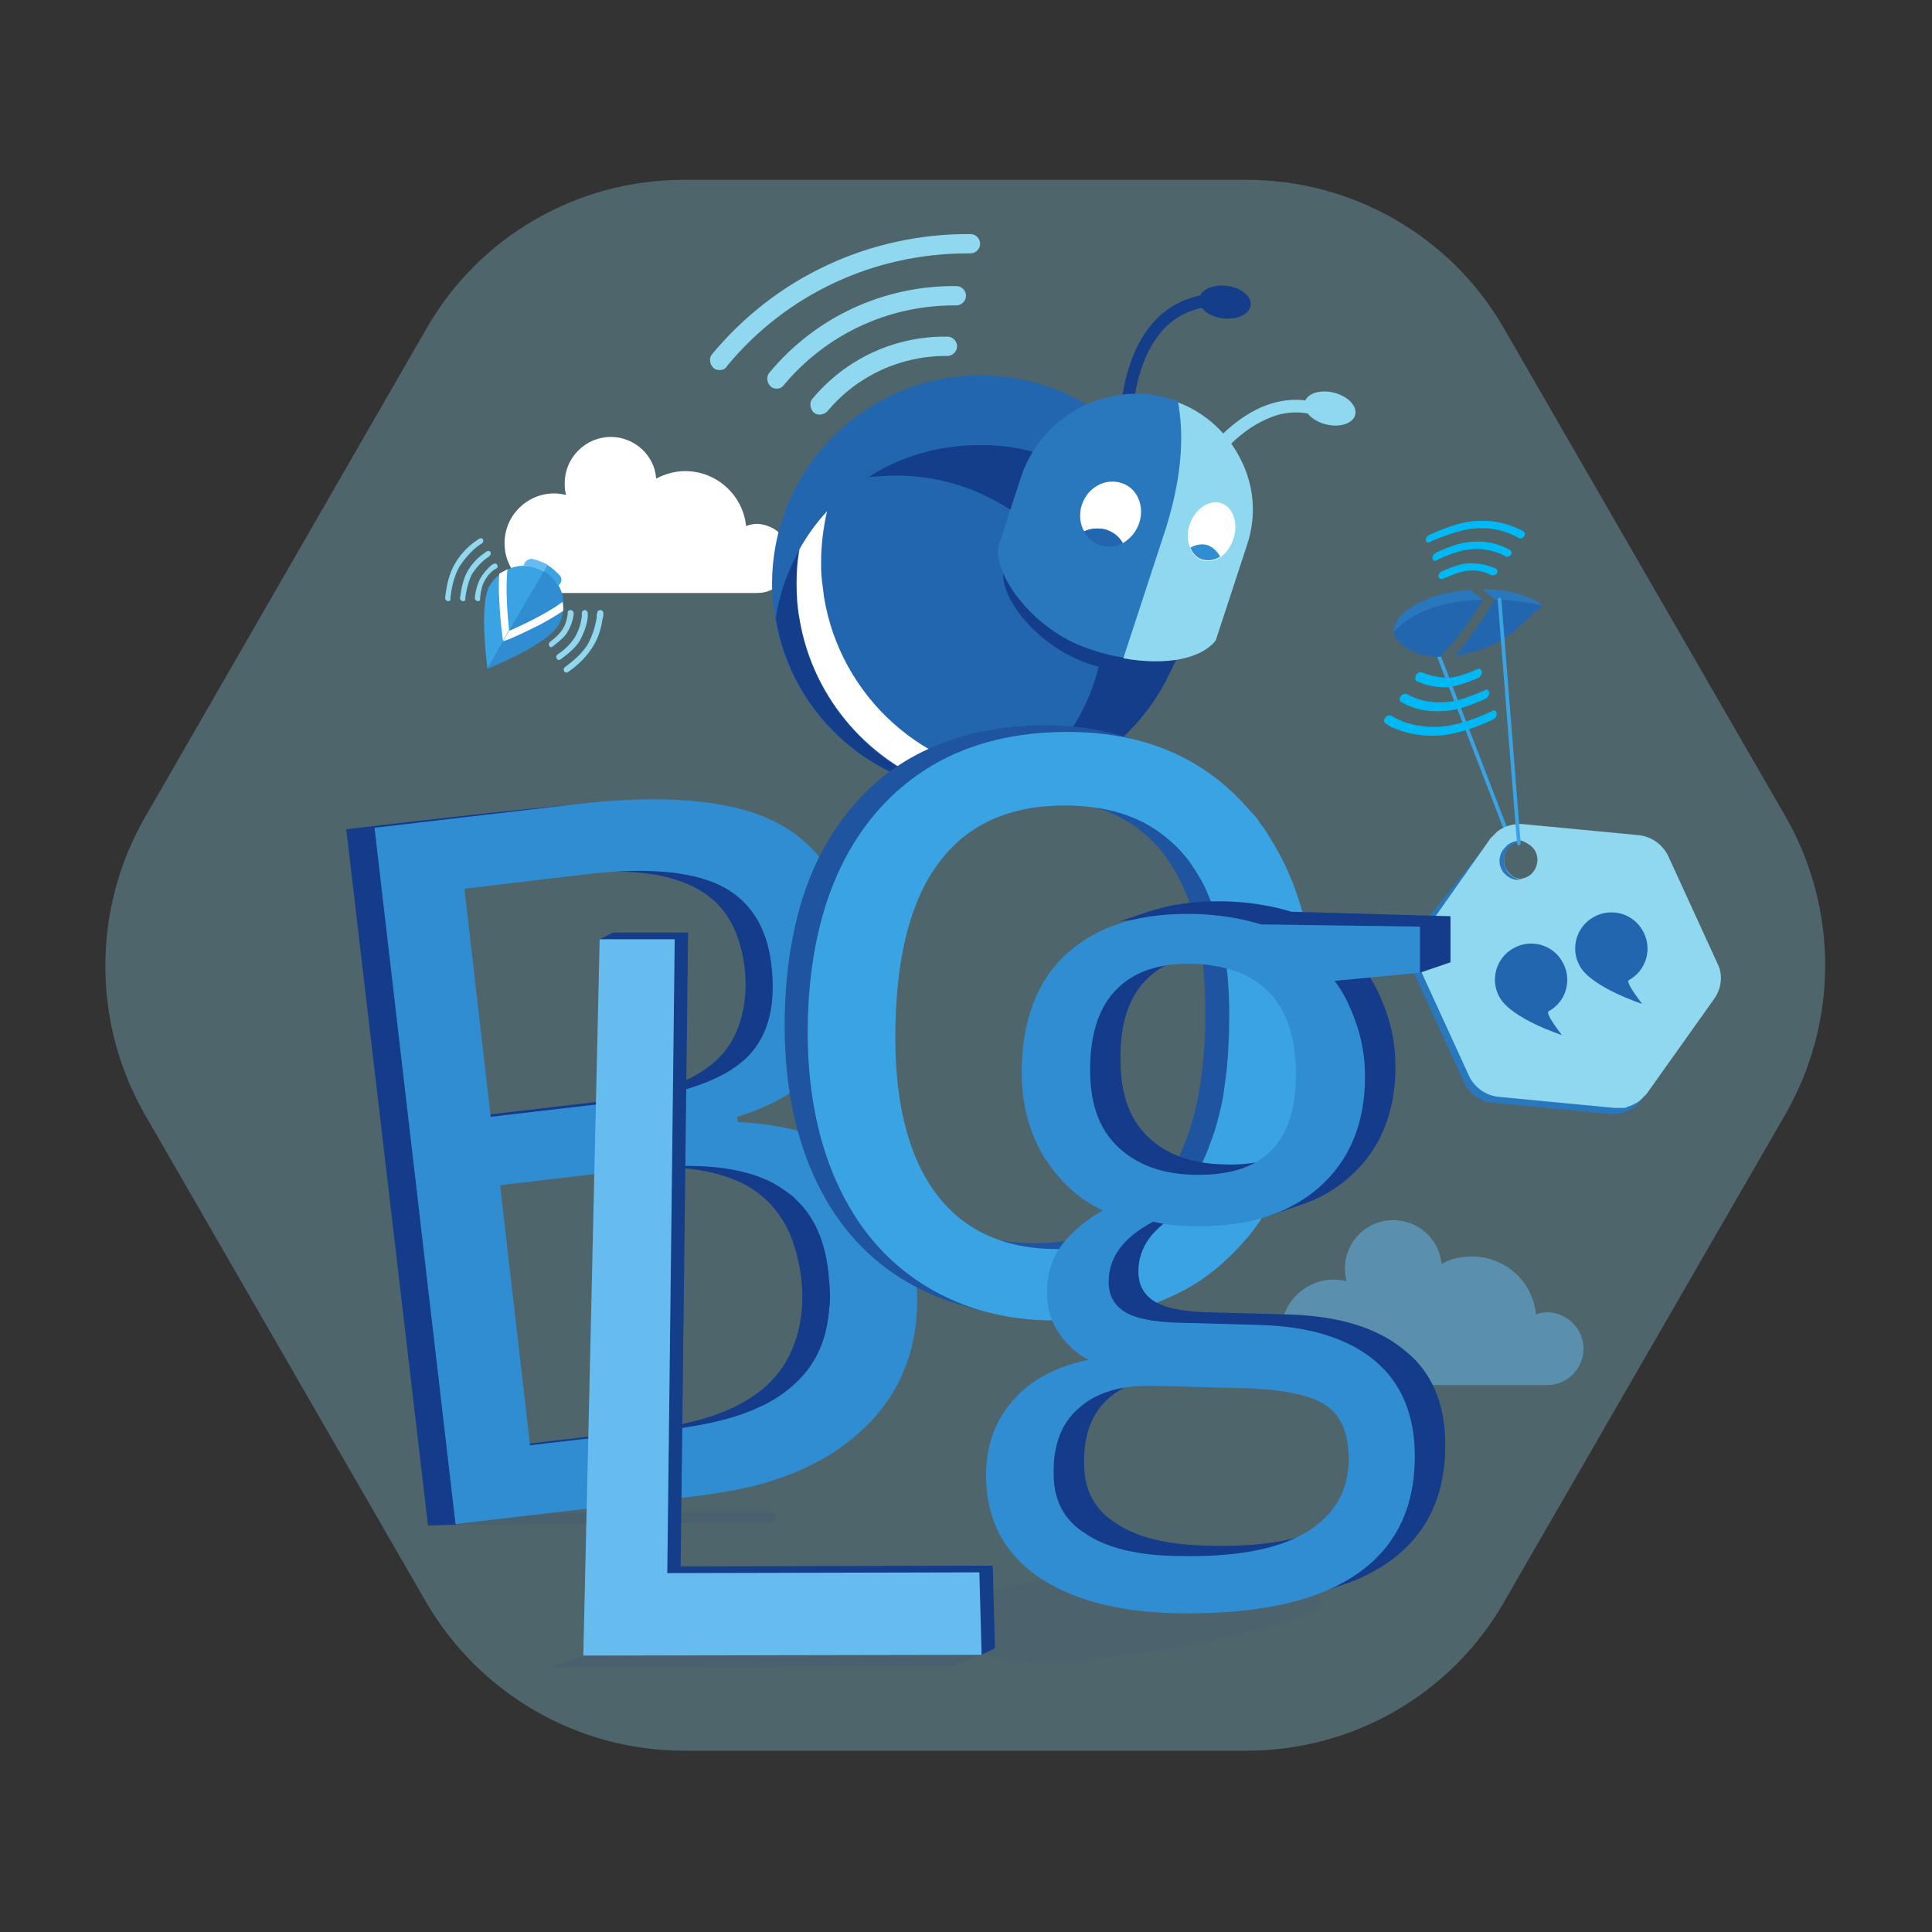 <?xml version="1.0" encoding="utf-8"?>
<!-- Generator: Adobe Illustrator 21.1.0, SVG Export Plug-In . SVG Version: 6.00 Build 0)  -->
<svg version="1.1" id="Layer_1" xmlns="http://www.w3.org/2000/svg" xmlns:xlink="http://www.w3.org/1999/xlink" x="0px" y="0px"
	 viewBox="0 0 260 260" style="enable-background:new 0 0 260 260;" xml:space="preserve">
<rect x="0" y="0" width="260" height="260" fill="#333333" stroke="none"/>
<style type="text/css">
	.st0{opacity:0.3;fill:#90D8F0;}
	.st1{opacity:0.1;fill:#143C8A;}
	.st2{fill:#FFFFFF;}
	.st3{fill:#143C8A;}
	.st4{fill:#308DD1;}
	.st5{opacity:0.5;fill:#67BCEF;}
	.st6{fill:none;stroke:#3AA3E3;stroke-width:0.5;stroke-miterlimit:10;}
	.st7{fill:#2266AF;}
	.st8{fill:#90D8F0;}
	.st9{fill:#143D8A;}
	.st10{fill:#2978BE;}
	.st11{fill:#00B8F3;}
	.st12{fill:none;}
	.st13{fill:#FFBA00;}
	.st14{fill:#3AA3E3;}
	.st15{fill:#67BCEF;}
	.st16{fill:#1E54A0;}
	.st17{opacity:5.000000e-02;fill:#143C8A;}
	.st18{enable-background:new    ;}
	.st19{fill:none;stroke:#3AA3E3;stroke-width:0.5;stroke-linecap:round;stroke-miterlimit:10;}
</style>
<g>
	<path class="st0" d="M92,235.6h75.8c14.3,0,27.5-7.6,34.6-20l37.9-65.7c7.1-12.4,7.1-27.6,0-40l-37.9-65.7
		c-7.1-12.4-20.4-20-34.6-20l-75.8,0c-14.3,0-27.5,7.6-34.6,20L19.5,110c-7.1,12.4-7.1,27.6,0,40l37.9,65.7
		C64.6,228,77.8,235.6,92,235.6z"/>
	<path class="st1" d="M104.4,204.2c0,0.4-0.3,0.7-0.6,0.7l-42.4,0.3l3.6-1.6l38.8-0.1C104.1,203.4,104.4,203.8,104.4,204.2
		L104.4,204.2z"/>
	<path class="st2" d="M106.5,75.2c0,2.6-2.1,4.6-4.6,4.6H74.6c-3.7,0-6.7-3-6.7-6.7c0-3.7,3-6.7,6.7-6.7c0.5,0,1.1,0.1,1.6,0.2
		C76,66.1,76,65.5,76,65c0-3.4,2.8-6.2,6.2-6.2c3.2,0,5.9,2.5,6.1,5.6c1.2-0.6,2.5-1,3.9-1c4.3,0,7.8,3.3,8.2,7.4
		c0.5-0.2,1-0.3,1.5-0.3C104.4,70.6,106.5,72.7,106.5,75.2z"/>
	<g>
		<path class="st3" d="M108.9,188.6c-5.5,5.4-15.6,5.1-22.9,6c-4.4,0.5-10.9,1.8-15.2,2.3c-1.9,0.2-1.3-2.2-3.3-2.2
			c6-0.7,12-1.4,18-2.1c6-0.7,12.6-1.8,17.4-5.9c5.2-4.5,6-12,4.2-18.3c-1.1-4.2-3.7-7.6-7.7-9.4c-3.8-1.7-8.1-2-12.1-1.9
			c6-2.6,16.1-3.9,21.2,1.7c3.2,3.5,6,12.2,5.9,16.7C114.2,179.5,111.8,185.8,108.9,188.6z"/>
		<path class="st3" d="M101,144.1c-4.7,4.3-12.7,4.7-18.8,5.4c-5,0.6-11.5,1.7-16.4,2.3c-1.6,0.2-1.8-1.4-3.5-1.4
			c6-0.7,11.9-1.4,17.9-2.1c5.5-0.7,11.9-1.7,16.2-5.6c4.6-4.2,4.8-12.1,2.5-17.5c-3-7.1-11.2-8.1-18-7.9c4.7-2.9,14.9-1.9,19.8,2.8
			c2.9,2.8,4.9,7.9,5.1,11.8C105.8,135.9,104,141.4,101,144.1z"/>
		<path class="st3" d="M61.4,205.2c-0.9,0-3.8,0.1-3.8,0.1l-11-93.7c0,0,25.7-3.1,35.6-3.7c0.7,0,1.5-0.1,2.2-0.1
			c-9.5,3.4-19.9,4.2-29.8,5.2C53.3,113.1,67.1,194.3,61.4,205.2z"/>
		<path class="st4" d="M123.2,170.9L123.2,170.9c-0.5-4.7-2-8.5-4.3-11.5l-0.9-1.1c-4-4.4-10.2-6.9-18.7-7.3l-0.1-0.7
			c5.8-1.8,10.1-4.6,12.7-8.6c2.7-4,3.7-8.7,3-14.3c-0.9-8-4.4-13.6-10.4-16.7c-6-3.1-15.2-3.9-27.6-2.4l-26.5,3.1l10.9,93.7
			l22.2-2.6l1.2-0.1l9.3-1.1c2.4-0.3,4.7-0.7,6.9-1.2c0.4-0.1,0.8-0.2,1.2-0.3c6.3-1.7,11.2-4.5,14.9-8.3c4.9-5.1,7-11.6,6.3-19.4
			C123.3,171.7,123.2,171.3,123.2,170.9z M66,150l-3.5-30.4l16-1.9c8.2-1,14.3-0.5,18.3,1.4c4,1.9,6.4,5.5,7,10.7
			c0.7,5.7-0.5,10-3.6,12.8c-3.1,2.8-8.5,4.7-16.2,5.6L66,150.3L66,150z M107.3,185.9c-1,1-2.2,1.9-3.6,2.7
			c-0.5,0.3-0.9,0.5-1.4,0.7c-3.1,1.5-6.9,2.4-11.5,3l-5.4,0.6l-1.2,0.1l-12.9,1.5l0-0.3l-4-34.7l18.6-2.2c8-0.9,14.1-0.3,18.3,2
			c0.9,0.5,1.7,1.1,2.5,1.7c0.3,0.3,0.6,0.6,0.9,0.9c2.2,2.3,3.5,5.5,3.9,9.5c0.1,1.1,0.2,2.1,0.2,3.1c0,0.5,0,1-0.1,1.5
			C111.3,180.2,109.9,183.4,107.3,185.9z"/>
	</g>
	<path class="st5" d="M213.1,181.5c0,2.7-2.2,4.9-4.9,4.9h-28.7c-3.9,0-7.1-3.2-7.1-7.1c0-3.9,3.2-7.1,7.1-7.1
		c0.6,0,1.1,0.1,1.7,0.2c-0.1-0.5-0.2-1.1-0.2-1.7c0-3.6,2.9-6.5,6.5-6.5c3.4,0,6.2,2.6,6.5,5.9c1.2-0.7,2.6-1,4.1-1
		c4.5,0,8.2,3.4,8.6,7.8c0.5-0.2,1.1-0.3,1.6-0.3C210.9,176.7,213.1,178.8,213.1,181.5z"/>
	<line class="st6" x1="193.6" y1="88.2" x2="203.1" y2="112.8"/>
	<g>
		<path class="st7" d="M160.1,78.6c0,1.6-0.1,3.1-0.4,4.6c-2.2,13.3-13.7,23.5-27.7,23.5c-13.9,0-25.5-10.2-27.7-23.5
			c-0.2-1.5-0.4-3-0.4-4.6c0-15.5,12.6-28.1,28.1-28.1C147.5,50.6,160.1,63.1,160.1,78.6z"/>
		<path class="st8" d="M110.3,55.8c-0.3,0-0.6-0.1-0.8-0.3c-0.5-0.5-0.6-1.3-0.2-1.8c4.5-5.4,11.1-8.5,18.2-8.4
			c0.7,0,1.3,0.6,1.3,1.3c0,0.7-0.6,1.3-1.3,1.3c-0.1,0-0.1,0-0.2,0c-6.2,0-12,2.7-16,7.5C111.1,55.6,110.7,55.8,110.3,55.8z"/>
		<path class="st8" d="M104.5,52.3c-0.3,0-0.6-0.1-0.8-0.3c-0.5-0.5-0.6-1.3-0.2-1.8c6.2-7.5,15.4-11.8,25.2-11.7
			c0.7,0,1.3,0.6,1.3,1.3c0,0.7-0.6,1.3-1.3,1.3c-0.1,0-0.2,0-0.3,0c-8.9,0-17.2,3.9-22.9,10.7C105.2,52.2,104.9,52.3,104.5,52.3z"
			/>
		<path class="st8" d="M96.8,49.8c-0.3,0-0.6-0.1-0.8-0.3c-0.5-0.5-0.6-1.3-0.2-1.8c8.6-10.4,21.3-16.3,34.8-16.2
			c0.7,0,1.3,0.6,1.3,1.3c0,0.7-0.6,1.3-1.3,1.3c0,0,0,0,0,0c-0.1,0-0.3,0-0.4,0c-12.6,0-24.4,5.5-32.4,15.2
			C97.6,49.7,97.2,49.8,96.8,49.8z"/>
		<path class="st9" d="M127.4,106.3c-11.8-2-21.1-11.3-23-23.1c0.5-3.3,1.6-6.4,3.2-9.2c-0.2,1.5-0.4,3-0.4,4.6
			c0,1.6,0.1,3.2,0.4,4.8C109.4,94.2,117.2,103,127.4,106.3z"/>
		<path class="st2" d="M142.5,104.6c-3.2,1.3-6.8,2-10.5,2c-1.6,0-3.1-0.1-4.6-0.4c-10.2-3.3-18-12.1-19.8-22.9
			c-0.3-1.6-0.4-3.1-0.4-4.8c0-1.6,0.1-3.1,0.4-4.6c1-1.8,2.3-3.6,3.7-5.1c-0.5,2.2-0.8,4.5-0.8,6.8c0,0.8,0,1.6,0.1,2.4
			c0.1,0.8,0.2,1.6,0.3,2.4c2.2,13.3,13.4,23.6,27.2,24.3C143.4,100.5,151.5,101,142.5,104.6z"/>
		<path class="st9" d="M159.7,83.2c-0.3,1.6-0.6,3.1-1.1,4.6c-0.3,1-0.7,1.9-1.2,2.8c-3,6.4-8.3,11.4-14.9,14.1c-1,0.1-2,0.2-3,0.2
			c-0.5,0-1,0-1.5,0c5.4-4.2,9.2-10.4,10.3-17.4c-2.2-13.3-13.8-23.5-27.7-23.5c-1.2,0-2.5,0.1-3.7,0.2c4.3-2.8,9.5-4.3,15-4.3
			c2.2,0,4.3,0.2,6.3,0.7c0.9,0.2,1.7,0.4,2.6,0.7C150.6,64.4,158,72.8,159.7,83.2z"/>
		<path class="st9" d="M166.6,72.1l-3.3,12.8c-0.9,1.3-2.6,2.3-4.8,2.8c-0.3,1-0.7,1.9-1.2,2.8c-1.5,0.1-3.1,0.1-4.8,0
			c-0.4,0-0.7-0.1-1.1-0.1c-1.2-0.2-2.4-0.4-3.6-0.7c-6-1.5-11-6.4-12.4-10.3c0,0,0,0,0,0c-0.4-1.1-0.5-2-0.3-2.8l2.3-8.9
			c0.6-2.5,1.8-4.7,3.4-6.5c1.5-1.7,3.3-3.1,5.3-4c2.8-1.3,6-1.8,9.2-1.3c0.5,0.1,1,0.2,1.6,0.3c0.1,0,0.3,0.1,0.4,0.1
			c3.6,1,6.6,3.3,8.5,6.3C167.2,65.4,167.5,68.8,166.6,72.1z"/>
		<path class="st8" d="M156.6,74.3l-1.6-0.6c0.2-0.6,5.7-15.2,15-19c3.2-1.3,6.4-1.2,9.7,0.4l-0.7,1.5c-2.8-1.3-5.6-1.5-8.3-0.3
			C162,59.8,156.6,74.2,156.6,74.3z"/>
		<ellipse transform="matrix(0.24 -0.971 0.971 0.24 82.517 215.563)" class="st8" cx="179" cy="55.1" rx="2.2" ry="3.5"/>
		<path class="st9" d="M151.1,67.9c-0.1-0.7-2.6-16.1,3.6-23.9c2.1-2.7,5-4.2,8.6-4.5l0.1,1.7c-3.1,0.2-5.6,1.5-7.4,3.8
			c-5.8,7.3-3.3,22.5-3.3,22.6L151.1,67.9z"/>
		
			<ellipse transform="matrix(0.122 -0.993 0.993 0.122 104.313 199.335)" class="st9" cx="164.8" cy="40.7" rx="2.2" ry="3.5"/>
		<path class="st8" d="M167.8,73.4l-4.2,12.8c-2,2.5-6.7,3.4-12.4,2.4c-0.4-0.1,7.1-34.6,7.2-34.5c3.8,1.4,6.8,4.2,8.5,7.6
			C168.7,65.1,169.2,69.3,167.8,73.4z"/>
		<path class="st10" d="M156.9,71.1l-5.7,17.4c-0.4-0.1-0.7-0.1-1.1-0.2l0,0c-1.2-0.2-2.4-0.6-3.6-1c-7.6-2.5-13.3-10.5-12-14.2
			l2.9-8.9c1.6-4.8,5.2-8.4,9.6-10.1c2.9-1.1,6.2-1.5,9.5-0.7c0.5,0.1,1,0.3,1.6,0.4c0.1,0,0.3,0.1,0.4,0.1
			C159.2,57.6,159.4,63.1,156.9,71.1z"/>
		<path class="st2" d="M153.3,70.4c-0.4,1.2-1.2,2.1-2.2,2.7c-0.5-0.8-1.3-1.4-2.2-1.8c-1-0.3-2.1-0.2-3,0.2c-0.6-1-0.7-2.4-0.3-3.6
			c0.8-2.3,3.1-3.6,5.3-2.9C153,65.6,154.1,68.1,153.3,70.4z"/>
		<path class="st7" d="M151.1,73.1c-0.9,0.5-2,0.6-3,0.3c-1-0.3-1.7-1-2.2-1.9c0.9-0.4,2-0.5,3-0.2
			C149.9,71.6,150.7,72.3,151.1,73.1z"/>
		<path class="st2" d="M166,72.5c-0.4,1.1-1,2-1.8,2.5c-0.7,0.5-1.6,0.6-2.4,0.4c-0.7-0.2-1.3-0.8-1.6-1.6c-0.4-0.9-0.5-2.1-0.1-3.2
			c0.7-2.1,2.6-3.4,4.2-2.9S166.7,70.3,166,72.5z"/>
		<path class="st4" d="M164.2,74.9c-0.7,0.5-1.6,0.6-2.4,0.4c-0.7-0.2-1.3-0.8-1.6-1.6c0.7-0.4,1.6-0.6,2.4-0.3
			C163.3,73.7,163.8,74.2,164.2,74.9z"/>
	</g>
	<path class="st11" d="M200.4,93.1c0.1,0.3-0.1,0.7-0.4,0.9c-2.4,1.1-4.4,1.7-6,1.7c-1.8,0.1-3.4-0.2-4.8-0.9
		c-0.2-0.1-0.4-0.2-0.6-0.3c-0.3-0.1-0.3-0.5-0.1-0.8l0,0c0.2-0.3,0.6-0.4,0.8-0.3c0.2,0.1,0.4,0.2,0.6,0.3c1.3,0.6,2.8,0.9,4.4,0.8
		c1.4,0,3.2-0.6,5.5-1.6C200,92.7,200.3,92.8,200.4,93.1L200.4,93.1z"/>
	<path class="st11" d="M201.4,95.9c0.1,0.3-0.1,0.7-0.4,0.9c-3,1.4-5.5,2.1-7.6,2.2c-2.2,0.1-4.2-0.3-6-1.1
		c-0.3-0.1-0.6-0.3-0.9-0.5c-0.3-0.2-0.3-0.5-0.1-0.8l0,0c0.2-0.3,0.6-0.4,0.8-0.3c0.3,0.2,0.6,0.3,0.9,0.5c1.7,0.8,3.6,1.1,5.6,1
		c1.9-0.1,4.3-0.8,7.1-2.1C201,95.5,201.3,95.6,201.4,95.9L201.4,95.9z"/>
	<path class="st11" d="M199.4,90.3c0.1,0.3-0.1,0.7-0.4,0.9c-1.8,0.8-3.3,1.2-4.3,1.3c-1.3,0-2.6-0.2-3.7-0.7
		c-0.1,0-0.2-0.1-0.3-0.1c-0.3-0.1-0.3-0.5-0.1-0.9l0,0c0.2-0.3,0.5-0.4,0.8-0.3c0.1,0,0.2,0.1,0.3,0.1c1,0.4,2.1,0.6,3.2,0.6
		c0.9,0,2.2-0.4,3.8-1.1C199,89.9,199.3,90,199.4,90.3L199.4,90.3z"/>
	<path class="st11" d="M192.8,75.2c-0.1-0.3,0.1-0.6,0.4-0.8c2.1-1,3.8-1.5,5.2-1.5c1.5-0.1,2.9,0.2,4.2,0.8
		c0.2,0.1,0.4,0.2,0.6,0.3c0.2,0.1,0.3,0.5,0.1,0.7l0,0c-0.2,0.2-0.5,0.3-0.7,0.2c-0.2-0.1-0.3-0.2-0.5-0.3
		c-1.2-0.5-2.5-0.8-3.8-0.7c-1.2,0-2.8,0.5-4.8,1.4C193.1,75.6,192.9,75.5,192.8,75.2L192.8,75.2z"/>
	<path class="st11" d="M191.9,72.8c-0.1-0.3,0.1-0.6,0.4-0.8c2.7-1.2,4.8-1.9,6.7-1.9c1.9-0.1,3.7,0.3,5.2,1
		c0.3,0.1,0.6,0.3,0.8,0.4c0.2,0.1,0.3,0.5,0.1,0.7l0,0c-0.2,0.2-0.5,0.4-0.7,0.2c-0.3-0.1-0.5-0.3-0.8-0.4c-1.5-0.7-3.1-1-4.9-0.9
		c-1.7,0.1-3.7,0.7-6.2,1.8C192.2,73.1,192,73,191.9,72.8L191.9,72.8z"/>
	<path class="st11" d="M193.6,77.7c-0.1-0.3,0.1-0.6,0.4-0.8c1.6-0.7,2.8-1.1,3.8-1.1c1.2,0,2.2,0.2,3.2,0.6c0.1,0,0.2,0.1,0.3,0.1
		c0.2,0.1,0.3,0.5,0.1,0.7l0,0c-0.2,0.2-0.5,0.3-0.7,0.2c-0.1,0-0.2-0.1-0.2-0.1c-0.8-0.4-1.8-0.6-2.8-0.5c-0.8,0-1.9,0.4-3.3,1
		C194,78,193.7,77.9,193.6,77.7L193.6,77.7z"/>
	<path class="st12" d="M207.7,81.5C207.7,81.5,207.6,81.5,207.7,81.5C207.7,81.5,207.7,81.5,207.7,81.5
		C207.7,81.5,207.7,81.5,207.7,81.5z"/>
	<path class="st10" d="M197.8,79.4c-0.9,0.1-1.9,0.2-2.9,0.4c-1.3,0.2-2.4,0.6-3.4,1.1c-0.6,0.2-1.1,0.5-1.5,0.8
		c-1.3,0.8-2.1,1.7-2.3,2.7c-0.1,0.2-0.1,0.5-0.1,0.7c0.2-0.3,0.5-0.5,0.7-0.7c3-2.7,7.4-3.5,11.3-3.6
		C199,80.2,198.4,79.8,197.8,79.4z"/>
	<path class="st7" d="M199.6,80.7c-3.9,0.1-8.2,0.9-11.3,3.6c-0.3,0.2-0.5,0.5-0.7,0.7c0,0.4,0.2,0.9,0.6,1.3
		c0.1,0.1,0.2,0.2,0.3,0.3c0.3,0.3,0.7,0.6,1.1,0.8c0.6,0.3,1.2,0.6,1.8,0.7c0.8,0.2,1.6,0.3,2.4,0.3c0,0,0,0,0,0
		C196.4,85.7,198.4,82.7,199.6,80.7C199.6,80.7,199.6,80.7,199.6,80.7z"/>
	<path class="st13" d="M207.7,81.5L207.7,81.5L207.7,81.5C207.7,81.5,207.7,81.5,207.7,81.5C207.7,81.5,207.7,81.5,207.7,81.5
		L207.7,81.5z"/>
	<path class="st7" d="M201.2,80.7L201.2,80.7c-0.2,0.3-0.4,0.6-0.6,0.9c0,0.1-0.1,0.1-0.1,0.2c-1.1,1.7-2.7,4.2-4.7,6.5
		c0.3,0,0.6-0.1,1-0.2c0.6-0.1,0.7-0.2,1.9-0.5c2.2-0.7,4.3-1.9,5.8-3.3c2.5-2.4,3.1-2.8,3.2-2.8C207.4,81.4,204.7,80.8,201.2,80.7z
		"/>
	<polygon class="st13" points="199.6,80.7 199.5,80.7 199.5,80.7 199.6,80.7 199.6,80.7 199.6,80.7 199.6,80.7 	"/>
	<polygon class="st12" points="201.2,80.7 201.2,80.7 201.2,80.7 	"/>
	<g>
		<path class="st10" d="M221.2,147.7l-0.8,0.8c-0.1,0.1-0.3,0.3-0.4,0.4c-0.9,0.8-2.2,1.1-3.4,1l-15.7-1.5c-1.7-0.2-3.2-1.2-3.9-2.8
			l-6.6-14.4c-0.7-1.5-1.5-3.3-0.6-4.7l10.9-13.6c0,0-0.1,3.8-0.1,8.9C200.4,132,221,147.9,221.2,147.7z"/>
		<path class="st8" d="M231.1,129.6l-6.6-14.4c-0.7-1.5-2.2-2.6-3.9-2.8l-15.7-1.5c-1.2-0.1-2.5,0.3-3.4,1c-0.3,0.3-0.6,0.6-0.9,0.9
			l-9.1,12.9c-1,1.4-1.1,3.2-0.4,4.7l6.6,14.4c0.7,1.5,2.2,2.6,3.9,2.8l15.7,1.5c0.4,0,0.8,0,1.2,0c0.1,0,0.3,0,0.4-0.1
			c0.6-0.2,1.3-0.5,1.8-0.9c0.3-0.3,0.6-0.6,0.9-0.9l9.1-12.8C231.7,133,231.9,131.1,231.1,129.6z M206.2,114c1,1,0.9,2.6-0.1,3.6
			c-0.4,0.4-1,0.6-1.5,0.7c-0.6-0.1-1.1-0.3-1.5-0.8c-0.8-0.8-0.9-2-0.4-3c0.1-0.2,0.2-0.4,0.3-0.5c0.1-0.1,0.1-0.1,0.2-0.2
			c0.1-0.1,0.2-0.2,0.4-0.3c0.2-0.1,0.3-0.2,0.5-0.3c0.2-0.1,0.4-0.1,0.6-0.1C205.2,113.3,205.8,113.6,206.2,114z"/>
		<path class="st10" d="M204.7,113.2c-0.2,0-0.4,0.1-0.6,0.1c-0.2,0.1-0.4,0.2-0.5,0.3c-0.1,0.1-0.3,0.2-0.4,0.3
			c-0.1,0.1-0.1,0.1-0.2,0.2c-0.1,0.1-0.2,0.3-0.3,0.5c-0.5,0.9-0.4,2.1,0.4,3c0.4,0.4,1,0.7,1.5,0.8c-0.8,0.1-1.5-0.2-2.1-0.8
			c-1-1-0.9-2.7,0.1-3.6C203.1,113.4,203.9,113.1,204.7,113.2z"/>
		<path class="st7" d="M212.6,130c-1.3-2.3-0.5-5.3,1.9-6.6c2.3-1.3,5.3-0.5,6.6,1.9c1.3,2.3,0.5,5.3-1.9,6.6
			c-0.5,0.3,1.8,3.2,1.8,3.2S214.2,132.9,212.6,130z"/>
		<path class="st7" d="M201.8,134.2c-1.3-2.3-0.5-5.3,1.9-6.6c2.3-1.3,5.3-0.5,6.6,1.9c1.3,2.3,0.5,5.3-1.9,6.6
			c-0.5,0.3,1.8,3.2,1.8,3.2S203.4,137.1,201.8,134.2z"/>
	</g>
	<g>
		<path class="st14" d="M65.6,90c0,0-1.2-8.6,0.3-11.2c0.4-0.6,0.9-1.2,1.4-1.6c0.3-0.2,0.7-0.5,1.1-0.6c1.5-0.7,3.3-0.6,4.8,0.3
			L65.6,90z"/>
		<path class="st4" d="M75.8,82.2c-0.1,0.7-0.3,1.4-0.7,2c-1.5,2.6-9.5,5.8-9.5,5.8l2.2-3.8l0.8-1.4l4.6-8c1.5,0.9,2.5,2.4,2.6,4.1
			C75.8,81.4,75.8,81.8,75.8,82.2z"/>
		<g>
			<path class="st14" d="M73.6,76c0.7,0.4,1.2,0.9,1.7,1.4c0.4,0.4,0.3,1.1-0.2,1.4l0,0c-0.5-0.8-1.1-1.5-2-2L73.6,76z"/>
			<path class="st8" d="M62.3,80.9c-0.2,0-0.4-0.2-0.4-0.4c0.2-1.5,0.5-2.7,1-3.6c0.6-1,1.3-1.8,2.2-2.4c0.1-0.1,0.3-0.2,0.4-0.3
				c0.2-0.1,0.4-0.1,0.5,0.1l0,0c0.1,0.2,0,0.4-0.1,0.5c-0.1,0.1-0.2,0.2-0.4,0.3c-0.8,0.6-1.5,1.4-2,2.2c-0.4,0.8-0.7,1.8-0.9,3.3
				C62.7,80.8,62.5,80.9,62.3,80.9L62.3,80.9z"/>
			<path class="st8" d="M60.3,80.9c-0.2,0-0.4-0.2-0.4-0.4c0.2-1.9,0.6-3.4,1.3-4.6c0.7-1.2,1.6-2.2,2.7-3c0.2-0.1,0.4-0.3,0.6-0.4
				c0.2-0.1,0.4-0.1,0.5,0.1l0,0c0.1,0.2,0,0.4-0.1,0.5c-0.2,0.1-0.4,0.3-0.6,0.4c-1,0.8-1.8,1.7-2.5,2.8c-0.6,1.1-1,2.4-1.2,4.3
				C60.7,80.8,60.5,80.9,60.3,80.9L60.3,80.9z"/>
			<path class="st8" d="M75.9,90.3c-0.1-0.2,0-0.4,0.1-0.5c1.5-1.1,2.5-2.1,3.1-3.1c0.6-1.1,1-2.3,1.2-3.6c0-0.2,0-0.5,0.1-0.7
				c0-0.2,0.2-0.3,0.4-0.3l0,0c0.2,0,0.4,0.2,0.4,0.4c0,0.3,0,0.5-0.1,0.7c-0.2,1.4-0.6,2.7-1.3,3.8c-0.7,1.1-1.7,2.3-3.3,3.4
				C76.2,90.6,76,90.5,75.9,90.3L75.9,90.3z"/>
			<path class="st8" d="M74.9,88.6c-0.1-0.2,0-0.4,0.1-0.5c1.2-0.8,1.9-1.6,2.4-2.4c0.5-0.9,0.8-1.8,0.9-2.8c0-0.1,0-0.3,0-0.4
				c0-0.2,0.2-0.4,0.4-0.4h0c0.2,0,0.4,0.2,0.4,0.4c0,0.2,0,0.3,0,0.5c-0.1,1.1-0.5,2.1-1,3.1c-0.5,0.9-1.4,1.7-2.6,2.6
				C75.2,88.9,75,88.8,74.9,88.6L74.9,88.6z"/>
			<path class="st15" d="M70.5,76.2L70.5,76.2c0.9,0,1.8,0.2,2.7,0.7l0.5-0.9c-0.7-0.4-1.4-0.6-2.1-0.8C71,75.2,70.5,75.6,70.5,76.2
				z"/>
			<path class="st8" d="M64.3,80.9c-0.2,0-0.4-0.2-0.4-0.4c0.1-1.1,0.4-2,0.7-2.6c0.4-0.7,1-1.4,1.6-1.9c0.1,0,0.1-0.1,0.2-0.1
				c0.2-0.1,0.4-0.1,0.5,0.1l0,0c0.1,0.2,0.1,0.4-0.1,0.5c-0.1,0-0.1,0.1-0.2,0.1c-0.6,0.4-1.1,1-1.4,1.6c-0.3,0.5-0.5,1.3-0.6,2.3
				C64.7,80.8,64.5,80.9,64.3,80.9L64.3,80.9z"/>
			<path class="st8" d="M73.9,86.9c-0.1-0.2,0-0.4,0.1-0.5c0.8-0.6,1.4-1.2,1.7-1.7c0.4-0.6,0.6-1.3,0.7-2.1c0-0.1,0-0.1,0-0.2
				c0-0.2,0.2-0.3,0.4-0.3h0c0.2,0,0.4,0.2,0.4,0.4c0,0.1,0,0.2,0,0.2c-0.1,0.8-0.4,1.6-0.8,2.3c-0.3,0.6-1,1.2-1.9,1.9
				C74.2,87.2,74,87.1,73.9,86.9L73.9,86.9z"/>
			<path class="st2" d="M68.3,76.6c-0.4,0.2-0.7,0.4-1.1,0.6c-0.1,1-0.1,2.3,0,3.7c0.1,2.5,0.4,4.6,0.4,4.7l0.1,0.6l0.8-1.4
				C68.3,82.8,68,79.1,68.3,76.6z"/>
			<path class="st2" d="M75.8,82.2c-0.9,0.6-1.9,1.2-3.2,1.9c-2.2,1.1-4.2,2-4.3,2l-0.6,0.2l0.8-1.4c1.9-0.8,5.2-2.4,7.2-3.9
				C75.8,81.4,75.8,81.8,75.8,82.2z"/>
		</g>
	</g>
	<g>
		<path class="st16" d="M161.9,156.4c-3.3,6.1-12.4,12.7-19.7,12.7c-1.8,0-6.5-0.4-9.5-1.2l-0.4-1.5c2.1,0.6,4.4,0.9,7,0.9
			c7.3,0,13-2.5,16.9-7.6c0,0,0,0,0,0c1.8-2.3,3.1-5,4.1-8.3c0.5-1.6,0.9-3.4,1.2-5.3c0.4-2.4,0.6-5,0.7-7.9c0-0.3,0-0.6,0-0.9
			c0-0.4,0-0.8,0-1.2c0-5-0.5-9.4-1.6-13.1c-0.3-1-0.6-1.9-1-2.8c-0.8-1.9-1.7-3.5-2.8-5c-0.1-0.1-0.1-0.1-0.1-0.2
			c-0.5-0.6-1-1.2-1.5-1.7c-2.2-2.2-4.8-3.8-8-4.7l3.3-0.8c2.4,0.7,12,6.3,12.6,6.9C168.3,131.9,167.8,144.2,161.9,156.4z"/>
		<path class="st16" d="M119.1,110.4c-6.2,7-8.3,40.5-5.6,46.5c2.7,6,15.8,18.7,18.5,19.5l-3-0.9c-2.8-0.8-5.4-2-7.8-3.5
			c-5.1-3.2-9-7.8-11.7-13.8c-2.7-6-4-13-3.9-21.1c0.2-12.5,3.4-22.2,9.6-29.1c2.9-3.3,6.4-5.8,10.4-7.5c0.9-0.4,1.7-0.7,2.6-1
			c3.7-1.2,7.8-1.9,12.4-1.9c3.7,0,7.2,0.5,10.3,1.4l3,0.9C150.9,99,121.6,107.7,119.1,110.4z"/>
		<path class="st14" d="M171,112.9c-0.2-0.3-0.4-0.7-0.6-1c-0.3-0.5-0.7-0.9-1-1.4c-0.3-0.5-0.7-0.9-1.1-1.3
			c-6-7.1-14.2-10.7-24.6-10.7c-10.8,0-19.2,3.5-25.4,10.4c-6.2,7-9.4,16.7-9.6,29.1c-0.1,8,1.2,15.1,3.9,21.1
			c2.7,6,6.6,10.6,11.7,13.8c5.1,3.2,11,4.8,17.6,4.8c1.8,0,3.5-0.1,5.1-0.3c0.4,0,0.8-0.1,1.2-0.2c3.6-0.5,6.9-1.5,9.8-2.9
			c0.5-0.2,0.9-0.5,1.4-0.7c3-1.6,5.6-3.8,7.9-6.4c1.1-1.2,2.1-2.6,3-4c0.5-0.7,0.9-1.5,1.3-2.2c1.3-2.4,2.4-5,3.2-7.8
			c0.1-0.3,0.2-0.6,0.3-1c0.7-2.5,1.2-5.2,1.5-8c0.1-0.8,0.2-1.6,0.2-2.5c0.1-1.2,0.1-2.5,0.2-3.8C177.2,128,175.2,119.6,171,112.9z
			 M146.7,167.8c-0.3,0.1-0.6,0.1-0.9,0.1c-1.1,0.1-2.2,0.2-3.4,0.2c-7.4,0-12.9-2.6-16.6-7.7c-3.7-5.1-5.5-12.5-5.3-22.3
			c0.2-9.9,2.2-17.3,6-22.2c3.8-5,9.4-7.5,16.8-7.5c5.5,0,10.1,1.4,13.5,4.2c0.6,0.5,1.2,1,1.8,1.6h0c0.5,0.6,1,1.1,1.5,1.8
			c0.7,1,1.4,2.1,2,3.3c0.1,0.3,0.3,0.6,0.4,0.9c0.2,0.4,0.3,0.8,0.5,1.2c1.7,4.5,2.6,10.1,2.4,16.8c0,0.3,0,0.5,0,0.8
			c-0.1,2.3-0.2,4.4-0.5,6.4c-0.1,0.7-0.2,1.5-0.3,2.2c-0.3,1.6-0.7,3.1-1.1,4.5c-0.2,0.5-0.3,1-0.5,1.4c-0.9,2.7-2.2,5-3.7,7
			C156.1,164.5,151.9,166.9,146.7,167.8z"/>
	</g>
	<g>
		<path class="st17" d="M175.6,217.3c-5.7,2.5-21.5,5.7-34.5,6.3c-13,0.6-17.2-6-11.5-8.4c5.7-2.5,20.5-4,33.2-3.4
			C175.6,212.3,181.3,214.8,175.6,217.3z"/>
		<g class="st18">
			<defs>
				<path id="SVGID_1_" class="st18" d="M143.8,183.4l4.1-1.4c0.9-0.3,1.8-0.5,2.7-0.7l-4.1,1.4
					C145.5,182.9,144.6,183.1,143.8,183.4z"/>
			</defs>
			<clipPath id="SVGID_2_">
				<use xlink:href="#SVGID_1_"  style="overflow:visible;"/>
			</clipPath>
		</g>
		<path class="st3" d="M194.5,194.5c0,7.1-2.7,12.5-8.2,16.1c-1.7,1.1-3.7,2.1-6,2.8l-4.1,1.4c2.2-0.7,3.3-3.5,5-4.6
			c5.5-3.6,5.9-23.5,2.3-26.5c-3.6-3-27.1-4.4-27.1-4.4c-3.4-0.1-8.1-2-8.5-7.4c-0.2-3.3,2.2-6.5,6.2-8.6l5.1-0.3
			c-4,2.1-6,4.8-6,8.1c0,1.8,0.7,3.1,2.1,4c1.4,0.9,3.8,1.4,7.2,1.5l11,0.3c6.7,0.2,11.9,1.8,15.5,4.8
			C192.7,184.6,194.5,188.9,194.5,194.5z"/>
		<path class="st3" d="M148.4,186.1l4.8-0.2c-1.4,0.5-2.7,1.2-3.8,2.1c-2.4,2-3.6,5-3.5,9c0,3.5,1.4,6.2,4.3,8
			c2.8,1.9,6.9,2.9,12.2,3c5.7,0.2,10.4-0.4,13.9-1.6l-2.5,2.9c-3.6,1.2-9.1,1.8-14.8,1.7c-5.3-0.1-10-1.2-12.9-3.1
			c-2.8-1.9-5.4-5-5.4-8.5c0-4,0-7.5,2.3-9.6C144.1,189,147,186.6,148.4,186.1z"/>
		<path class="st3" d="M171.1,155.9l-1,2.7c-15.3,5.1-24.4-1.1-24.4-14.6c0-12.8,6.4-14.7,13-14.9c-1.7,0.6-3.2,1.5-4.4,2.7
			c-2.4,2.4-3.6,6-3.5,10.9c0,4.5,1.2,7.9,3.7,10.3c2.5,2.4,5.9,3.6,10.2,3.7C167.2,156.8,169.3,156.5,171.1,155.9z"/>
		<path class="st3" d="M195.2,129.5l-4.1,1.4l-21.9-5.3c-2.6-0.9-15.8-2.5-18.8-1.5l4.1-1.4c3-1,6.5-1.5,10.5-1.4
			c3.2,0.1,6.2,0.6,8.8,1.4l21.4,0.6L195.2,129.5z"/>
		<path class="st3" d="M174.9,162.2l-4.1,1.4c8.1-5.4,11.9-26.5,7.4-32.5l5.5-0.5c1.1,1.4,2,3.2,2.8,5.4c0.8,2.2,1.3,4.7,1.3,7.5
			c0,6.3-2.1,11.3-6.2,14.9C179.7,160.1,177.4,161.4,174.9,162.2z"/>
		<path class="st4" d="M191.1,124.7l0,6.2l-11.5,1.1c1.1,1.4,2,3.2,2.8,5.4c0.8,2.2,1.3,4.7,1.3,7.5c0,6.3-2.1,11.3-6.2,14.9
			c-4.1,3.6-9.8,5.4-17.1,5.2c-1.8,0-3.6-0.2-5.2-0.6c-4,2.1-6,4.8-6,8.1c0,1.8,0.7,3.1,2.1,4c1.4,0.9,3.8,1.4,7.2,1.5l11,0.3
			c6.7,0.2,11.9,1.8,15.5,4.8c3.6,3,5.4,7.3,5.4,12.9c0,7.1-2.7,12.5-8.2,16.1c-5.5,3.6-13.5,5.2-24.1,5c-8.1-0.2-14.4-2-18.8-5.2
			c-4.4-3.2-6.6-7.7-6.6-13.4c0-3.9,1.2-7.3,3.6-10c2.4-2.8,5.8-4.6,10.2-5.5c-1.6-0.8-2.9-2-4-3.6c-1.1-1.6-1.6-3.4-1.6-5.5
			c0-2.3,0.6-4.4,1.8-6.1c1.2-1.7,3.1-3.4,5.7-4.9c-3.2-1.5-5.8-3.9-7.9-7.2c-2-3.3-3-7.1-3-11.3c0-7,2-12.4,6.1-16.1
			c4.1-3.7,9.8-5.5,17.3-5.3c3.2,0.1,6.2,0.6,8.8,1.4L191.1,124.7z M155.3,186.5c-4.3-0.1-7.6,0.8-10,2.9c-2.4,2-3.6,5-3.5,9
			c0,3.5,1.4,6.2,4.3,8c2.8,1.9,6.9,2.9,12.2,3c7.9,0.2,13.7-0.9,17.5-3.2c3.8-2.3,5.7-5.6,5.7-9.8c0-3.5-1-5.9-3.1-7.3
			c-2.1-1.4-6-2.2-11.7-2.3L155.3,186.5L155.3,186.5z M160.7,158.1c9.2,0.2,13.7-4.2,13.7-13.5c0-9.6-4.7-14.6-13.9-14.9
			c-4.4-0.1-7.8,1-10.2,3.4c-2.4,2.4-3.6,6-3.6,10.9c0,4.5,1.2,7.9,3.7,10.3C152.9,156.7,156.3,158,160.7,158.1L160.7,158.1z"/>
	</g>
	<path class="st10" d="M199.5,79.3c0.5,0.4,1.1,0.9,1.6,1.3c0,0,0.1,0.1,0.1,0.1c3.5,0.1,6.2,0.7,6.4,0.8c0,0,0,0,0,0
		C207.5,81.4,205.1,79.3,199.5,79.3z"/>
	<line class="st19" x1="201.8" y1="80.7" x2="204.4" y2="113.5"/>
	<g>
		<polygon class="st1" points="128.1,224.2 74,224.4 78.5,222.8 132.1,222.7 		"/>
		<polygon class="st9" points="133.9,221.8 132.1,222.7 88.8,212.3 80.7,126.4 82.5,125.5 92.6,125.5 91.6,210.8 133.6,210.7 		"/>
		<polygon class="st15" points="131.8,211.6 132.1,222.7 78.5,222.8 80.7,126.4 90.8,126.4 89.8,211.7 		"/>
	</g>
</g>
<title>Humaniq Blog</title>
</svg>
